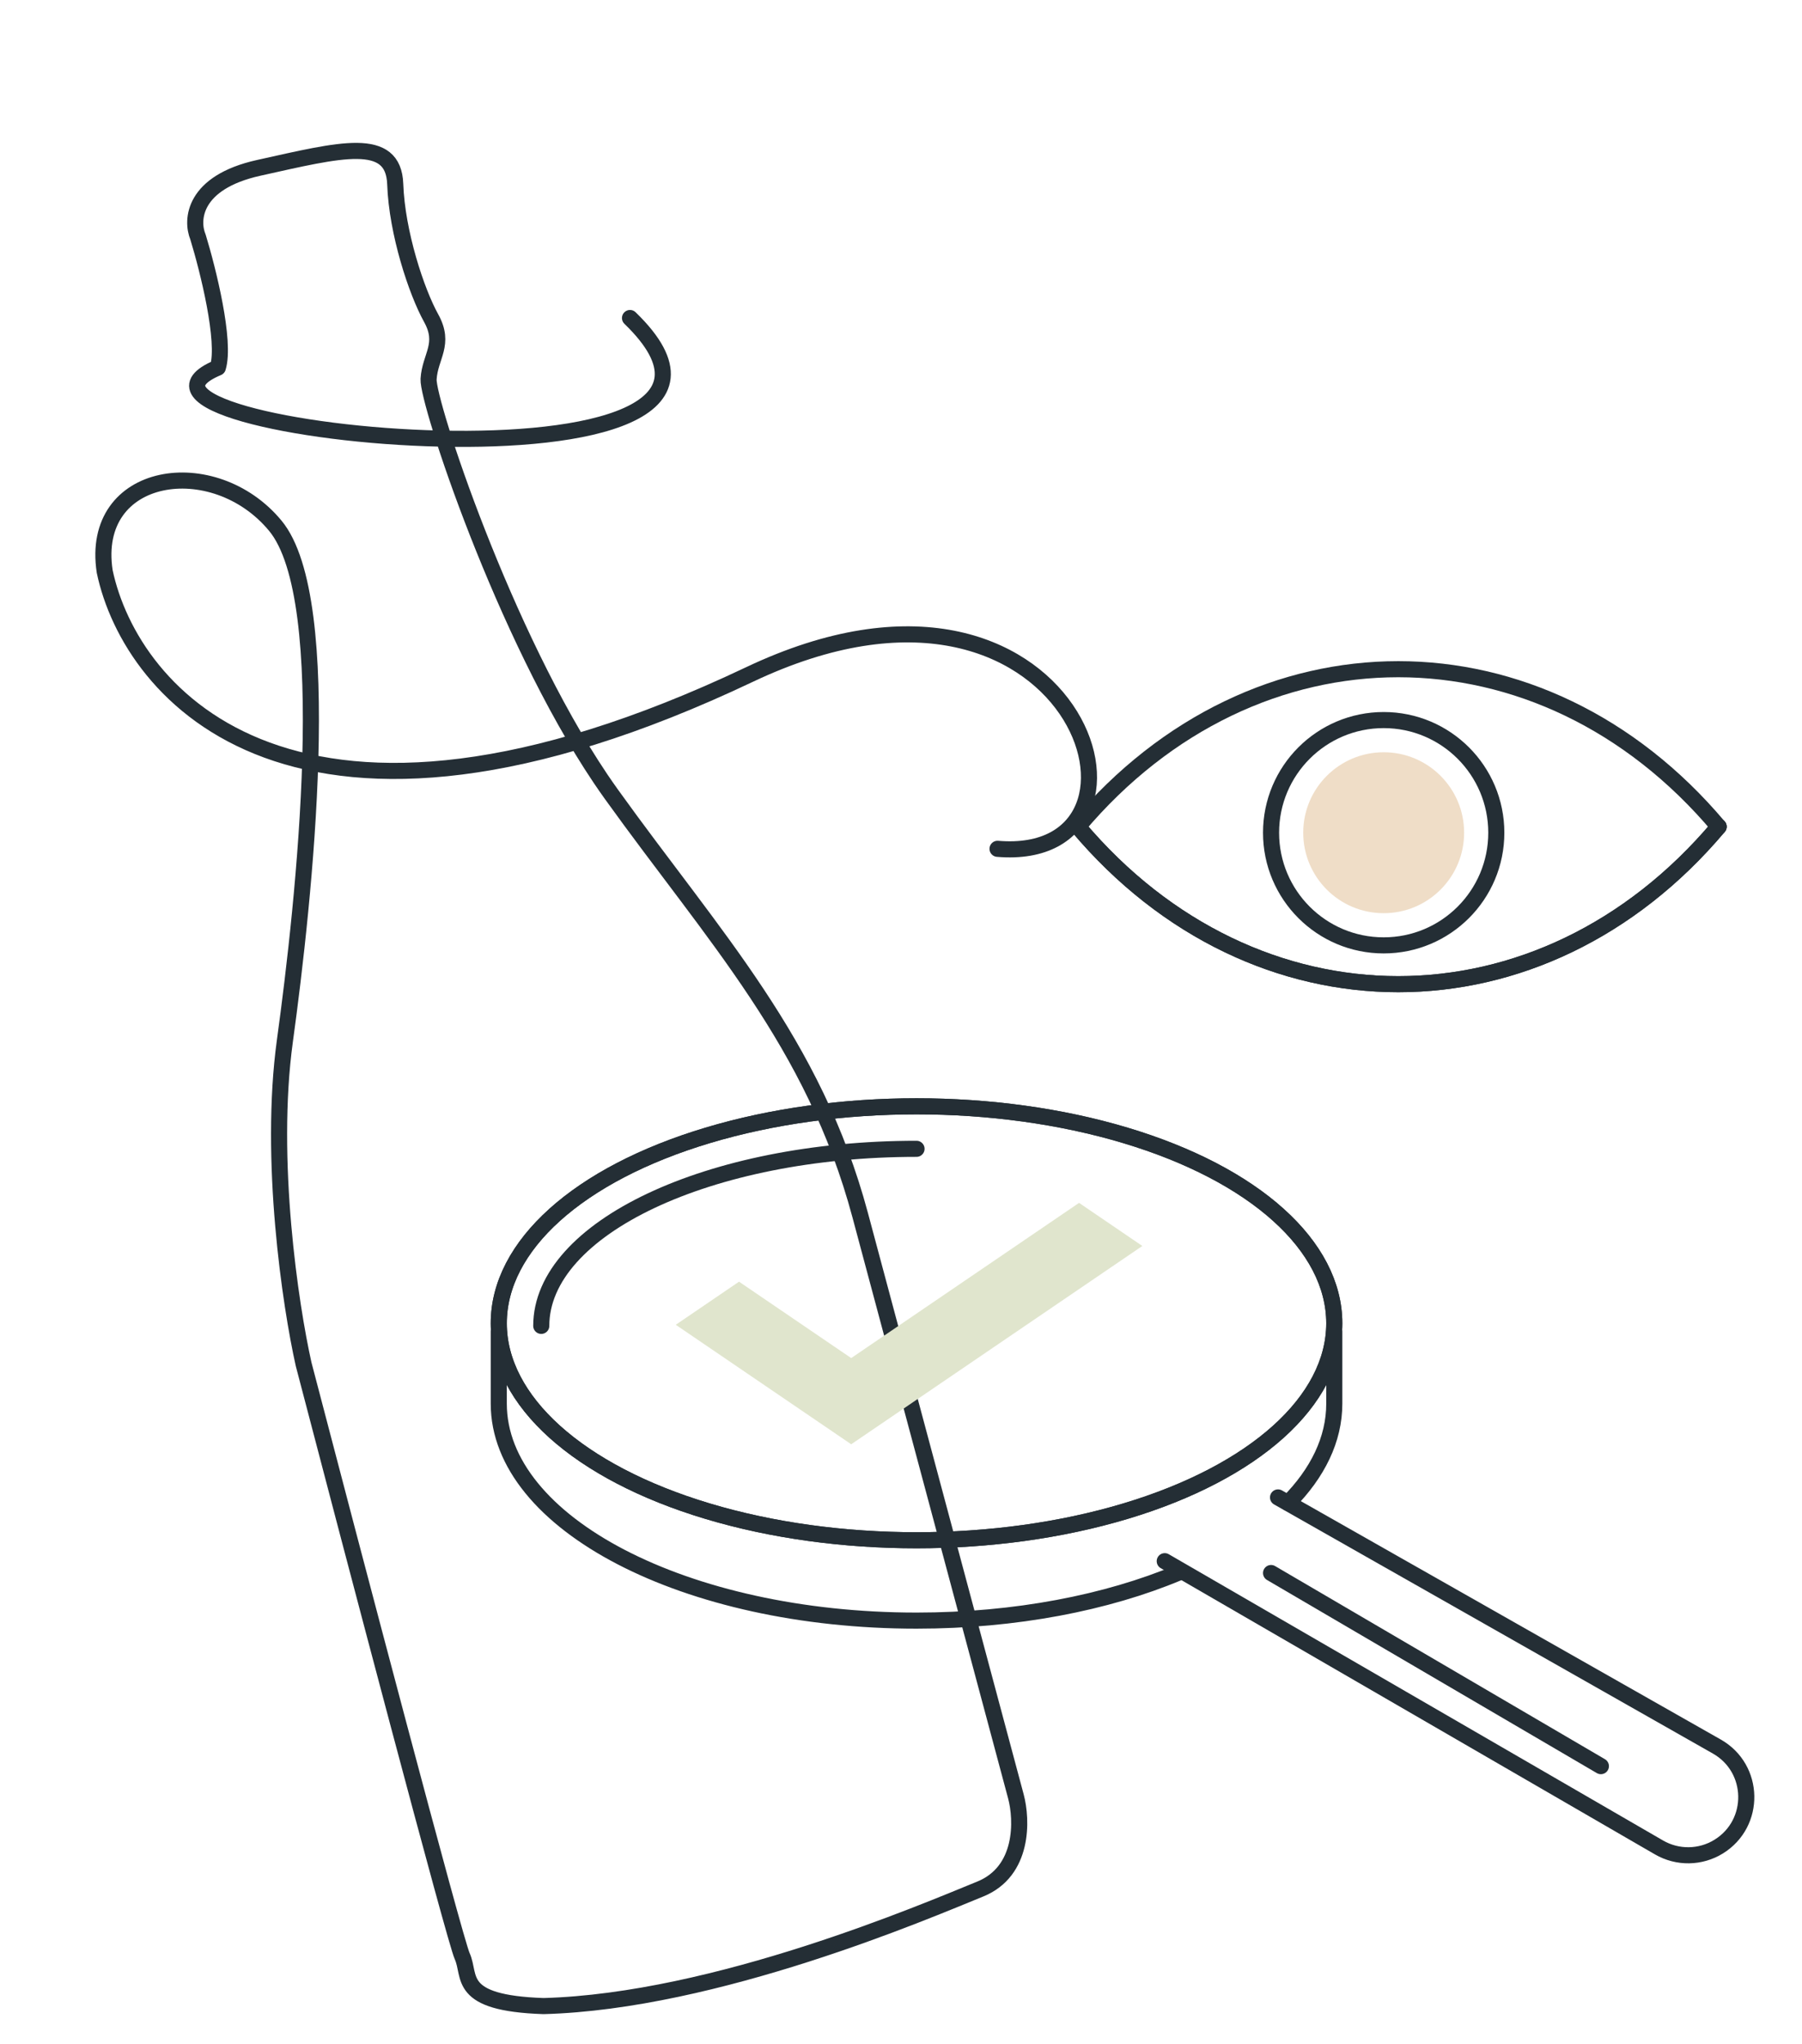 <svg width="112" height="127" viewBox="0 0 112 127" fill="none" xmlns="http://www.w3.org/2000/svg">
<path d="M39.157 19.761C51.419 31.611 3.955 26.864 13.541 22.843C14.041 21.207 12.925 16.75 12.305 14.727C11.866 13.671 12.006 11.334 16.081 10.43C21.175 9.3 24.459 8.42 24.565 11.442C24.671 14.464 25.887 18.127 26.794 19.761C27.701 21.395 26.724 22.126 26.638 23.557C26.555 24.936 31.285 39.398 37.319 48.372C37.549 48.713 37.78 49.046 38.013 49.37C44.374 58.225 50.587 64.773 53.462 75.5C55.761 84.082 60.872 103.158 63.141 111.623C63.532 113.082 63.637 116.277 60.928 117.378C57.543 118.754 44.497 124.362 33.781 124.652C28.335 124.469 29.297 122.803 28.726 121.548C28.269 120.544 21.966 96.61 18.871 84.769C18.059 81.154 16.689 72.072 17.708 64.666C18.902 55.987 20.924 37.279 17.112 32.669C13.301 28.058 5.547 29.208 6.507 35.51C8.133 43.209 18.424 55.269 46.579 41.914C66.902 32.274 73.623 53.726 62 52.743" stroke="#242E35" stroke-linecap="round" stroke-linejoin="round"/>
<circle cx="86" cy="51.743" r="5" fill="#EFDDC7"/>
<path d="M67 51.368C77.995 38.32 95.822 38.32 106.817 51.368" stroke="#242E35" stroke-linecap="round" stroke-linejoin="round"/>
<path d="M106.817 51.368C95.822 64.416 77.995 64.416 67 51.368" stroke="#242E35" stroke-linecap="round" stroke-linejoin="round"/>
<path d="M106.817 51.368C95.822 64.416 77.995 64.416 67 51.368" stroke="#242E35" stroke-linecap="round" stroke-linejoin="round"/>
<circle cx="86" cy="51.743" r="7" stroke="#242E35" stroke-linecap="round" stroke-linejoin="round"/>
<path fill-rule="evenodd" clip-rule="evenodd" d="M71 77.421L52.905 89.743L42 82.318L45.933 79.64L52.905 84.387L67.067 74.743L71 77.421Z" fill="#E0E5CD"/>
<ellipse cx="56.965" cy="82.225" rx="25.965" ry="13.482" stroke="#242E35" stroke-linecap="round" stroke-linejoin="round"/>
<ellipse cx="56.965" cy="82.225" rx="25.965" ry="13.482" stroke="#242E35" stroke-linecap="round" stroke-linejoin="round"/>
<path d="M33.641 82.386C33.641 76.31 44.083 71.384 56.965 71.384" stroke="#242E35" stroke-linecap="round" stroke-linejoin="round"/>
<path d="M82.93 82.724V87.218C82.93 89.442 81.894 91.539 80.058 93.388M31 82.724V87.218C31 94.664 42.625 100.7 56.965 100.7C63.131 100.7 68.795 99.584 73.248 97.72" stroke="#242E35" stroke-linecap="round" stroke-linejoin="round"/>
<path d="M79.433 93.046L106.707 108.525C109.092 109.879 109.159 113.292 106.829 114.738V114.738C105.696 115.442 104.267 115.463 103.113 114.795L72.392 97.007" stroke="#242E35" stroke-linecap="round" stroke-linejoin="round"/>
<path d="M79 97.743L99.5 109.743" stroke="#242E35" stroke-linecap="round" stroke-linejoin="round"/>
</svg>
